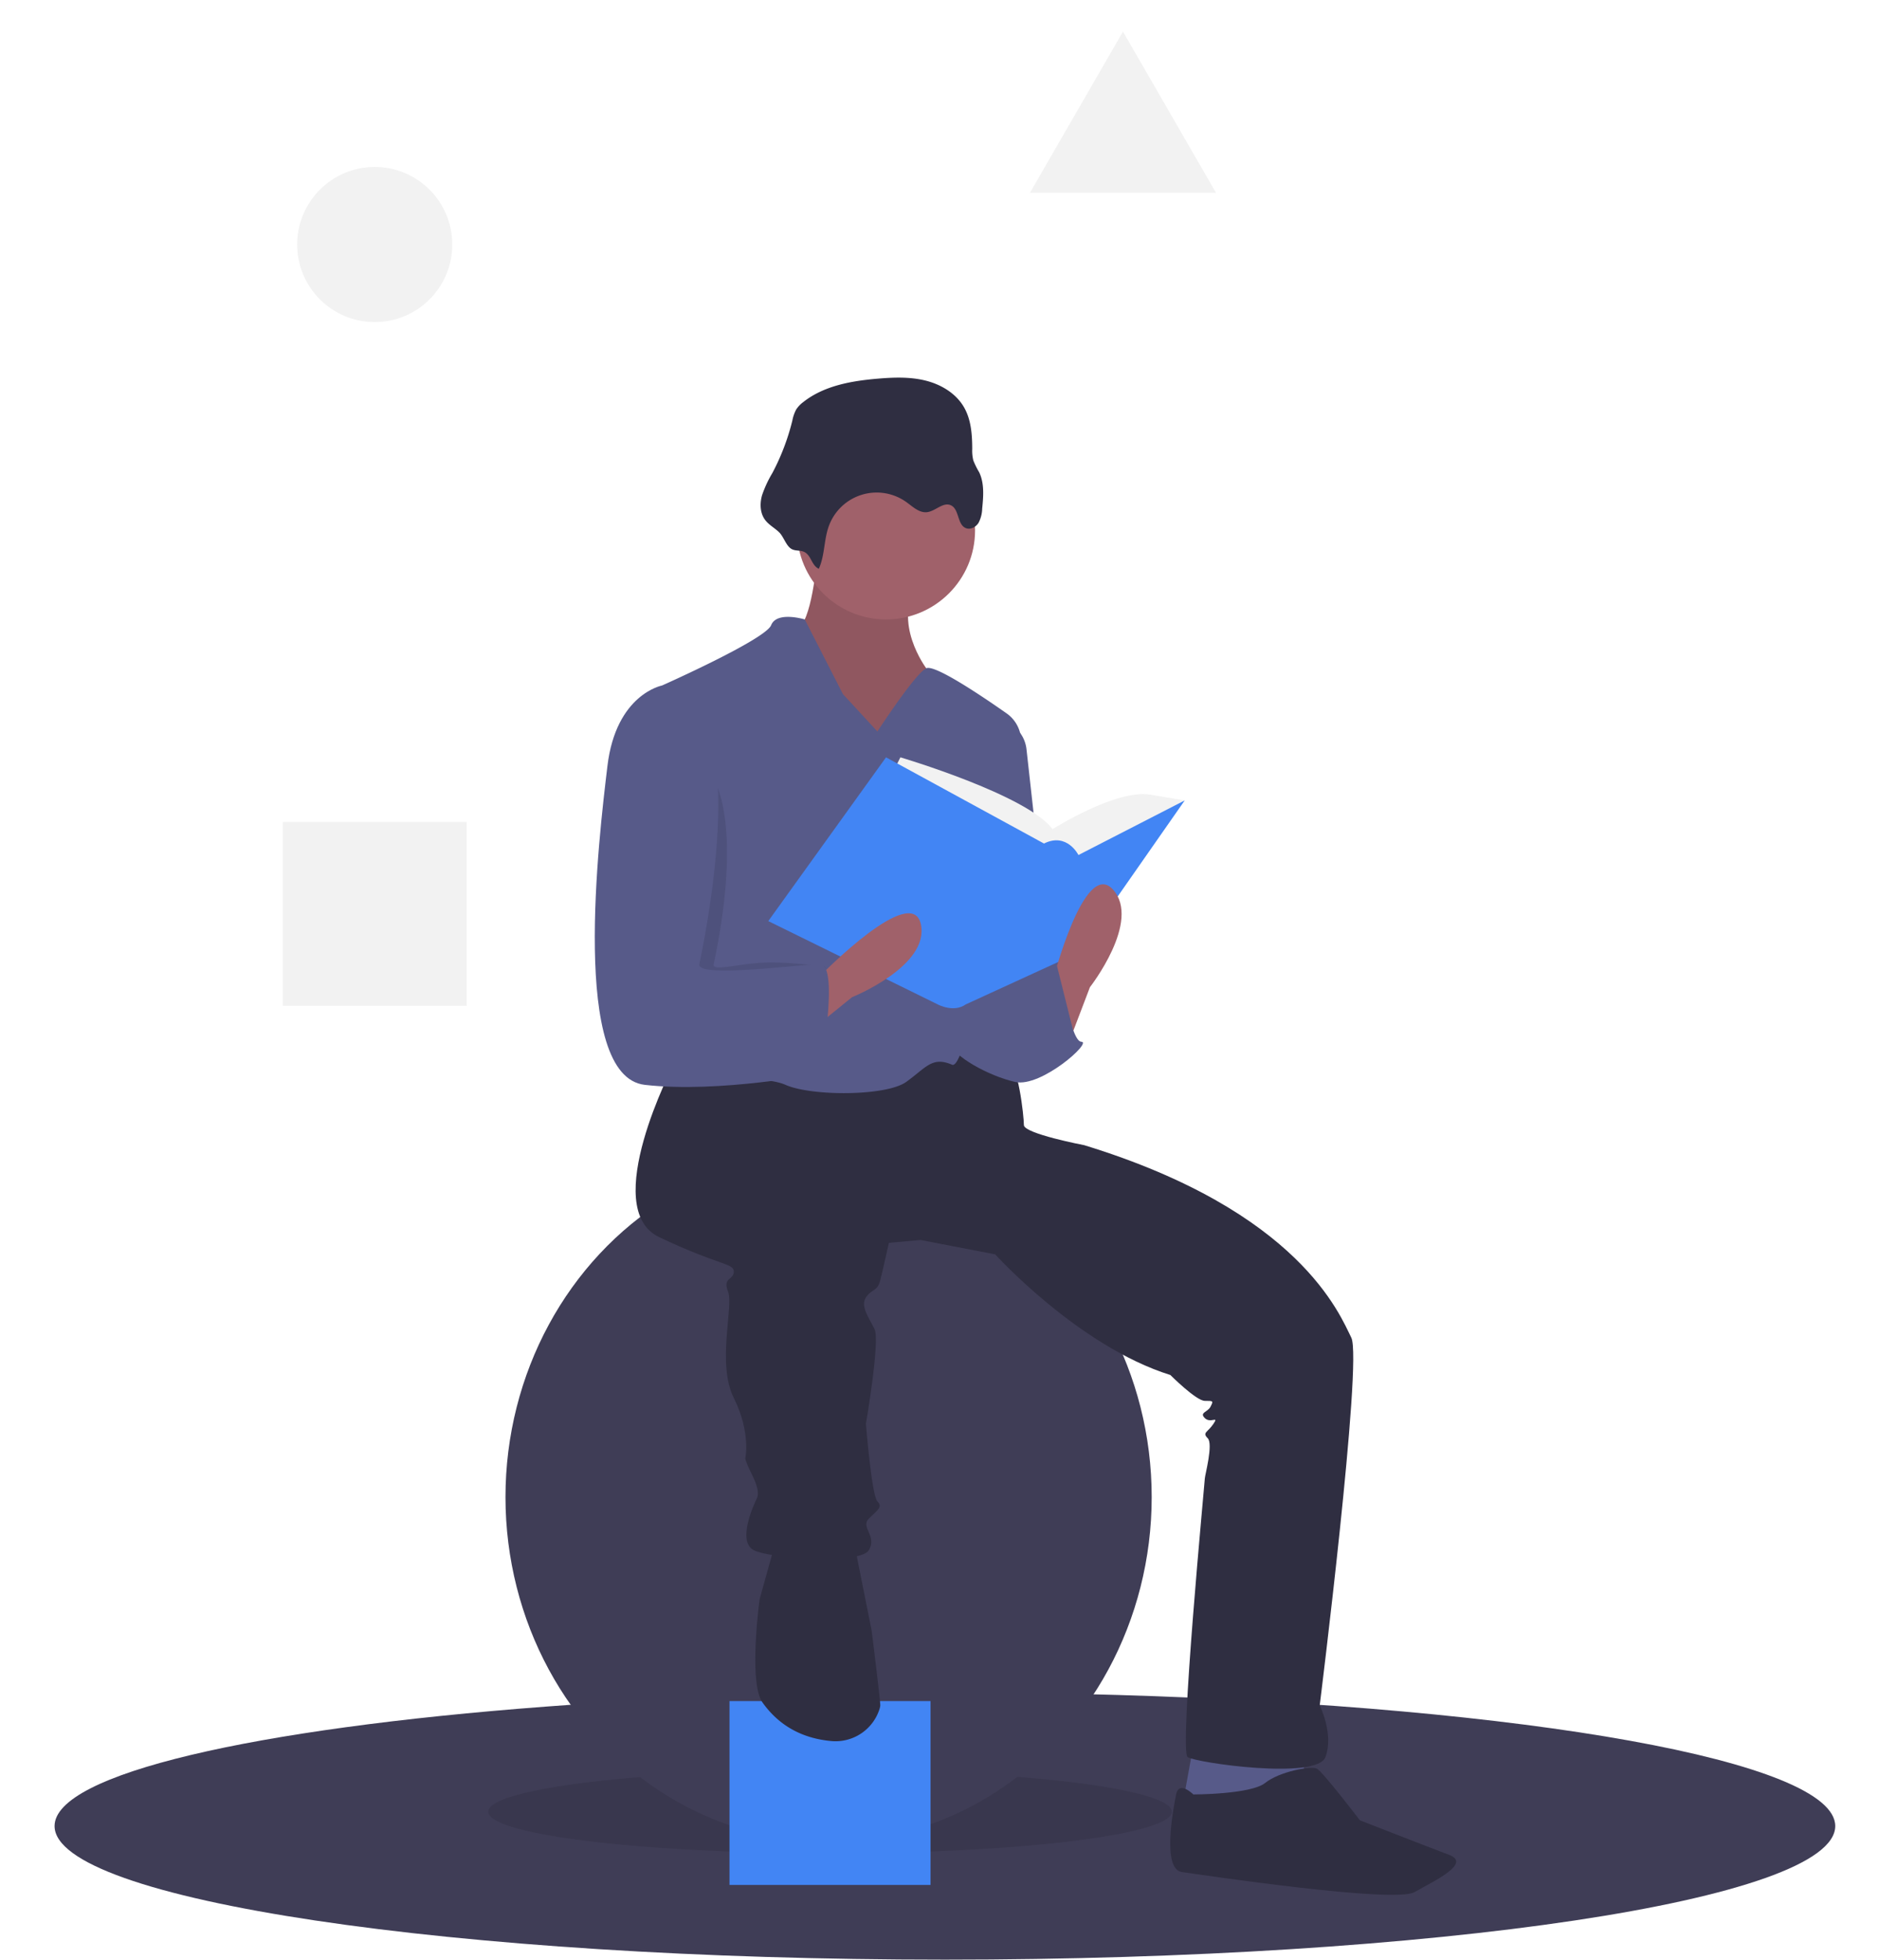 <svg width="654.237" height="682.114" xmlns="http://www.w3.org/2000/svg" data-name="Layer 1">
 <title>mathematics</title>

 <g>
  <title>Layer 1</title>
  <path id="svg_1" fill="#3f3d56" d="m639,635.614c0,25.68 -138.79,46.5 -310,46.5s-310,-20.82 -310,-46.5c0,-18.18 69.57,-33.93 170.96,-41.57c41.81,-3.16 89.05,-4.93 139.04,-4.93c20.55,0 40.63,0.3 60.05,0.87c142.47,4.2 249.95,23.03 249.95,45.63z"/>
  <ellipse id="svg_2" opacity="0.1" ry="14.5" rx="119" cy="630.614" cx="289"/>
  <ellipse id="svg_3" fill="#3f3d56" ry="120" rx="112.5" cy="521.114" cx="288.5"/>
  <rect id="svg_4" fill="#4285f4" height="64" width="70" y="592.114" x="254"/>
  <polygon id="svg_5" fill="#575a89" points="415.5,607.614 411.5,629.614 437.5,633.614 454.5,623.614 453.5,607.614 415.5,607.614 "/>
  <path id="svg_6" fill="#a0616a" d="m284.5,194.614s-2,23 -7,24s11,41 11,41l24,0l19,-5l-9,-22s-12,-16 -3,-29s-35,-9 -35,-9z"/>
  <path id="svg_7" opacity="0.1" d="m284.5,194.614s-2,23 -7,24s11,41 11,41l24,0l19,-5l-9,-22s-12,-16 -3,-29s-35,-9 -35,-9z"/>
  <path id="svg_8" fill="#2f2e41" d="m234.5,370.614s-26,50 -5,60s26,9 26,12s-4,2 -2,7s-4,25 2,37s4,21 4,21s0,1 2,5s3,7 2,9s-7,15 -1,18s37,5 40,0s-3,-8 0,-11s5,-4 3,-6s-4,-27 -4,-27s5,-29 3,-33s-5,-8 -3,-11s4,-2 5,-6s3,-13 3,-13l11,-1l26,5s29,32 61,42c0,0 9,9 12,9s3,0 2,2s-4,2 -2,4s5,-1 3,2s-4,3 -2,5s-1,13 -1,14s-9,95 -6,97s45,8 48,0s-2,-18 -2,-18s15,-120 11,-128s-18,-44 -93,-67c0,0 -21,-4 -21,-7s-2,-22 -6,-23s-27,-2 -27,-2l-29,9l-40,-7l-20,2z"/>
  <path id="svg_9" fill="#2f2e41" d="m269.5,538.614l-5,18s-4,29 1,36c3.927,5.498 10.94,12.231 23.944,13.412a16.071,16.071 0 0 0 16.779,-11.118a5.007,5.007 0 0 0 0.277,-1.294c0,-2 -3,-26 -3,-26l-5,-25l-1,-7l-28,3z"/>
  <path id="svg_10" fill="#2f2e41" d="m415.5,624.614s-5,-5 -6,0s-5,26 2,27s74,11 81,7s20,-10 12,-13s-31,-12 -31,-12s-13,-17 -15,-18s-13,1 -18,5s-25,4 -25,4z"/>
  <circle id="svg_11" fill="#a0616a" r="31" cy="184.614" cx="308.5"/>
  <path id="svg_12" fill="#575a89" d="m305.5,254.614l-12,-13l-13.301,-26s-9.699,-3 -11.699,2s-38,21 -38,21s9,84 5,92s-11,40 -5,43s34,0 43,4s35,4 42,-1s9,-9 16,-6c5.959,2.554 19.891,-84.761 23.902,-110.781a11.844,11.844 0 0 0 -4.908,-11.51c-8.973,-6.294 -25.133,-17.14 -27.994,-15.709c-4,2 -17,22 -17,22z"/>
  <path id="svg_13" fill="#575a89" d="m348.5,250.614l0,0a11.86,11.86 0 0 1 8.911,10.196l8.089,72.804s-20,43 -30,14s13,-97 13,-97z"/>
  <path id="svg_14" fill="#575a89" d="m346.5,340.614l22,-6s4,28 8,28s-14,16 -23,14s-22,-9 -23,-14s9,-26 9,-26l7,4z"/>
  <path id="svg_15" fill="#2f2e41" d="m285.098,197.987c2.108,-4.648 1.742,-10.07 3.485,-14.867a17.727,17.727 0 0 1 26.953,-8.381c2.242,1.598 4.489,3.844 7.226,3.539c2.947,-0.329 5.575,-3.616 8.284,-2.411c3.003,1.335 2.192,6.717 5.234,7.96c1.601,0.654 3.494,-0.353 4.417,-1.816a11.225,11.225 0 0 0 1.286,-4.976c0.42,-4.265 0.799,-8.779 -1.051,-12.645a30.289,30.289 0 0 1 -2.028,-4.09a13.994,13.994 0 0 1 -0.386,-4.034c-0.017,-5.013 -0.383,-10.242 -2.906,-14.574c-2.8,-4.807 -7.974,-7.881 -13.373,-9.222s-11.055,-1.136 -16.598,-0.666c-9.163,0.776 -18.719,2.439 -25.939,8.135a10.147,10.147 0 0 0 -2.493,2.62a13.525,13.525 0 0 0 -1.328,3.841a79.45,79.45 0 0 1 -6.968,18.277a39.656,39.656 0 0 0 -3.595,7.765c-0.766,2.754 -0.714,5.893 0.889,8.261c1.305,1.927 3.391,2.955 5.029,4.53c1.624,1.561 2.384,4.564 4.183,5.747c1.57,1.032 3.451,0.304 5.053,1.398c2.056,1.405 2.205,4.484 4.627,5.609z"/>
  <path id="svg_16" fill="#f2f2f2" d="m310.5,269.614l3,-6s44,13 53,25c0,0 22,-14 34,-12l12,2l-37,33l-47,-4l-18,-38z"/>
  <path id="svg_17" fill="#4285f4" d="m308.5,263.614l-41,57l59,29s5.516,3 9.758,0l39.242,-18l37,-53l-37,19s-4,-8 -12,-4l-55,-30z"/>
  <path id="svg_18" fill="#a0616a" d="m371.5,364.614l8,-21s18,-23 8,-34s-21,32 -21,32l5,23z"/>
  <path id="svg_19" fill="#a0616a" d="m279.198,361.262l17.456,-14.152s27.11,-10.865 23.979,-25.397s-34.221,17.145 -34.221,17.145l-7.214,22.404z"/>
  <path id="svg_20" opacity="0.1" d="m236,260.114l-1,0s-15.5,-18.5 -18.5,6.5s-13,108 13,111s44.5,-12.5 44.5,-12.5s19,-29 12,-29c-3.387,0 -12.598,-1.521 -21,-1c-8.963,0.556 -17.016,3.081 -16.5,0.5c1,-5 15.5,-68.5 -12.5,-75.5z"/>
  <path id="svg_21" fill="#575a89" d="m234.5,240.614l-4,-2s-16,3 -19,28s-13,108 13,111s61,-4 61,-4s7,-38 0,-38s-43,5 -42,0s19,-88 -9,-95z"/>
  <polygon id="svg_22" fill="#575a89" points="357,353.114 368.027,336.213 375,364.114 357,372.114 357,353.114 "/>
  <circle id="svg_23" fill="#f2f2f2" r="27" cy="85.114" cx="130.473"/>
  <rect id="svg_24" fill="#f2f2f2" height="64" width="64" y="286.114" x="98.473"/>
  <polygon id="svg_25" fill="#f2f2f2" points="391,11 407.199,39.057 423.397,67.114 391,67.114 358.603,67.114 374.801,39.057 391,11 "/>
 </g>
</svg>